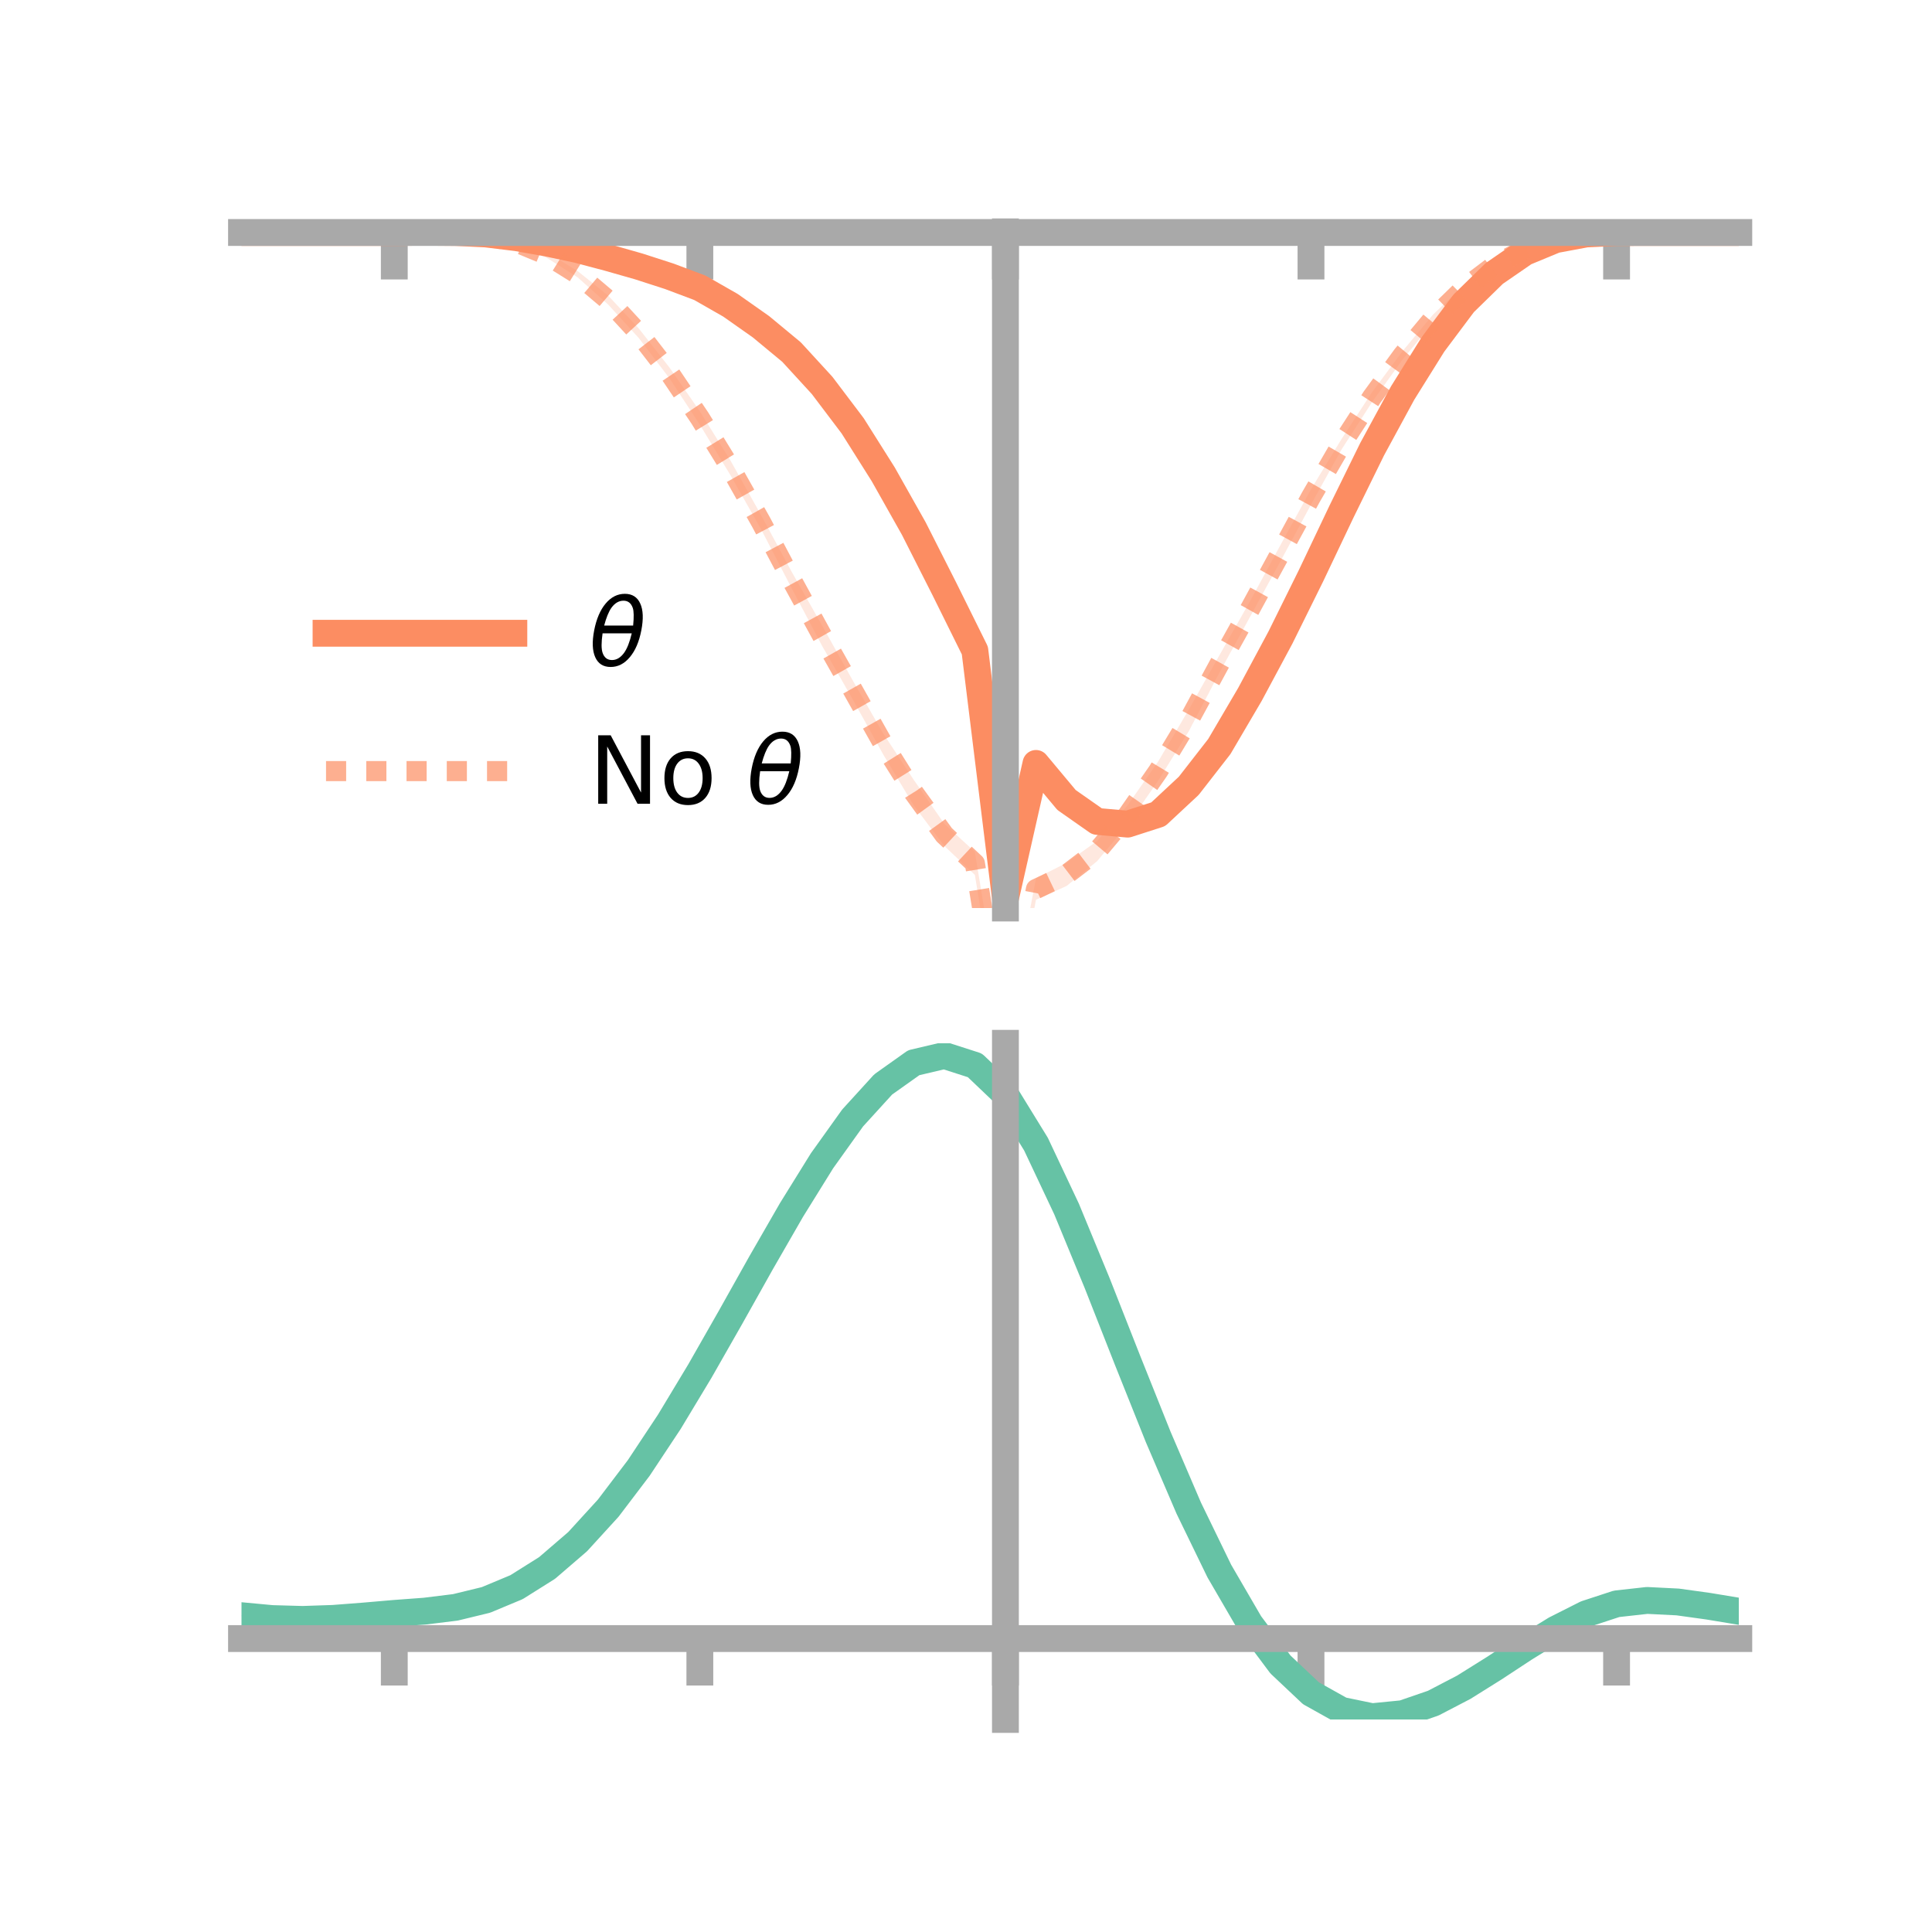 <?xml version="1.0" encoding="utf-8" standalone="no"?>
<!DOCTYPE svg PUBLIC "-//W3C//DTD SVG 1.1//EN"
  "http://www.w3.org/Graphics/SVG/1.1/DTD/svg11.dtd">
<!-- Created with matplotlib (https://matplotlib.org/) -->
<svg height="144pt" version="1.1" viewBox="0 0 144 144" width="144pt" xmlns="http://www.w3.org/2000/svg" xmlns:xlink="http://www.w3.org/1999/xlink">
 <defs>
  <style type="text/css">*{stroke-linecap:butt;stroke-linejoin:round;}</style>
 </defs>
 <g id="figure_1">
  <g id="patch_1">
   <path d="M 0 144 
L 144 144 
L 144 0 
L 0 0 
z
" style="fill:none;"/>
  </g>
  <g id="axes_1">
   <g id="patch_2">
    <path d="M 18 67.68 
L 129.6 67.68 
L 129.6 17.28 
L 18 17.28 
z
" style="fill:none;"/>
   </g>
   <g id="PolyCollection_1">
    <path clip-path="url(#p5e594a16f4)" d="M 18 17.329 
L 18 17.329 
L 20.278 17.329 
L 22.555 17.329 
L 24.833 17.329 
L 27.11 17.329 
L 29.388 17.329 
L 31.665 17.29 
L 33.943 17.28 
L 36.22 17.332 
L 38.498 17.567 
L 40.776 17.893 
L 43.053 18.364 
L 45.331 18.926 
L 47.608 19.538 
L 49.886 20.133 
L 52.163 21.068 
L 54.441 22.226 
L 56.718 23.835 
L 58.996 25.565 
L 61.273 28.059 
L 63.551 31.081 
L 65.829 34.64 
L 68.106 38.642 
L 70.384 43.162 
L 72.661 47.687 
L 74.939 66.244 
L 77.216 56.134 
L 79.494 58.667 
L 81.771 60.428 
L 84.049 60.601 
L 86.327 59.922 
L 88.604 57.907 
L 90.882 54.772 
L 93.159 51.081 
L 95.437 46.888 
L 97.714 42.423 
L 99.992 37.627 
L 102.269 33.063 
L 104.547 28.971 
L 106.824 25.367 
L 109.102 22.377 
L 111.38 20.228 
L 113.657 18.695 
L 115.935 17.804 
L 118.212 17.418 
L 120.49 17.331 
L 122.767 17.329 
L 125.045 17.329 
L 127.322 17.329 
L 129.6 17.329 
L 129.6 17.329 
L 129.6 17.329 
L 127.322 17.329 
L 125.045 17.329 
L 122.767 17.329 
L 120.49 17.333 
L 118.212 17.463 
L 115.935 17.927 
L 113.657 18.922 
L 111.38 20.525 
L 109.102 22.826 
L 106.824 25.916 
L 104.547 29.609 
L 102.269 33.904 
L 99.992 38.617 
L 97.714 43.403 
L 95.437 48.147 
L 93.159 52.446 
L 90.882 56.512 
L 88.604 59.231 
L 86.327 61.459 
L 84.049 62.252 
L 81.771 62.019 
L 79.494 60.59 
L 77.216 57.669 
L 74.939 67.68 
L 72.661 49.282 
L 70.384 44.61 
L 68.106 40.139 
L 65.829 36.059 
L 63.551 32.391 
L 61.273 29.39 
L 58.996 26.916 
L 56.718 24.872 
L 54.441 23.276 
L 52.163 21.833 
L 49.886 21.055 
L 47.608 20.179 
L 45.331 19.492 
L 43.053 18.844 
L 40.776 18.347 
L 38.498 17.867 
L 36.22 17.545 
L 33.943 17.378 
L 31.665 17.333 
L 29.388 17.329 
L 27.11 17.329 
L 24.833 17.329 
L 22.555 17.329 
L 20.278 17.329 
L 18 17.329 
z
" style="fill:#fc8d62;fill-opacity:0.2;"/>
   </g>
   <g id="PolyCollection_2">
    <path clip-path="url(#p5e594a16f4)" d="M 18 17.329 
L 18 17.329 
L 20.278 17.329 
L 22.555 17.329 
L 24.833 17.329 
L 27.11 17.329 
L 29.388 17.329 
L 31.665 17.29 
L 33.943 17.273 
L 36.22 17.431 
L 38.498 17.928 
L 40.776 18.809 
L 43.053 20.205 
L 45.331 22.033 
L 47.608 24.477 
L 49.886 27.377 
L 52.163 30.66 
L 54.441 34.318 
L 56.718 38.38 
L 58.996 42.598 
L 61.273 46.619 
L 63.551 50.702 
L 65.829 54.667 
L 68.106 58.126 
L 70.384 61.399 
L 72.661 63.491 
L 74.939 77.392 
L 77.216 65.462 
L 79.494 64.314 
L 81.771 62.686 
L 84.049 60.015 
L 86.327 56.751 
L 88.604 52.892 
L 90.882 48.85 
L 93.159 44.83 
L 95.437 40.626 
L 97.714 36.468 
L 99.992 32.719 
L 102.269 29.224 
L 104.547 26.159 
L 106.824 23.434 
L 109.102 21.26 
L 111.38 19.623 
L 113.657 18.453 
L 115.935 17.764 
L 118.212 17.413 
L 120.49 17.331 
L 122.767 17.329 
L 125.045 17.329 
L 127.322 17.329 
L 129.6 17.329 
L 129.6 17.329 
L 129.6 17.329 
L 127.322 17.329 
L 125.045 17.329 
L 122.767 17.329 
L 120.49 17.333 
L 118.212 17.458 
L 115.935 17.864 
L 113.657 18.653 
L 111.38 19.952 
L 109.102 21.761 
L 106.824 24.034 
L 104.547 26.787 
L 102.269 29.964 
L 99.992 33.5 
L 97.714 37.61 
L 95.437 41.838 
L 93.159 45.997 
L 90.882 50.146 
L 88.604 54.504 
L 86.327 58.183 
L 84.049 61.462 
L 81.771 64.188 
L 79.494 66.037 
L 77.216 67.063 
L 74.939 79.099 
L 72.661 65.21 
L 70.384 63.052 
L 68.106 60.034 
L 65.829 56.231 
L 63.551 52.116 
L 61.273 48.138 
L 58.996 43.823 
L 56.718 39.431 
L 54.441 35.413 
L 52.163 31.656 
L 49.886 28.182 
L 47.608 25.192 
L 45.331 22.701 
L 43.053 20.673 
L 40.776 19.23 
L 38.498 18.224 
L 36.22 17.673 
L 33.943 17.365 
L 31.665 17.331 
L 29.388 17.329 
L 27.11 17.329 
L 24.833 17.329 
L 22.555 17.329 
L 20.278 17.329 
L 18 17.329 
z
" style="fill:#fc8d62;fill-opacity:0.2;"/>
   </g>
   <g id="matplotlib.axis_1">
    <g id="xtick_1">
     <g id="line2d_1">
      <defs>
       <path d="M 0 0 
L 0 3.5 
" id="m4ab80f9421" style="stroke:#a9a9a9;stroke-width:2;"/>
      </defs>
      <g>
       <use style="fill:#a9a9a9;stroke:#a9a9a9;stroke-width:2;" x="29.388" xlink:href="#m4ab80f9421" y="17.329"/>
      </g>
     </g>
    </g>
    <g id="xtick_2">
     <g id="line2d_2">
      <g>
       <use style="fill:#a9a9a9;stroke:#a9a9a9;stroke-width:2;" x="52.163" xlink:href="#m4ab80f9421" y="17.329"/>
      </g>
     </g>
    </g>
    <g id="xtick_3">
     <g id="line2d_3">
      <g>
       <use style="fill:#a9a9a9;stroke:#a9a9a9;stroke-width:2;" x="74.939" xlink:href="#m4ab80f9421" y="17.329"/>
      </g>
     </g>
    </g>
    <g id="xtick_4">
     <g id="line2d_4">
      <g>
       <use style="fill:#a9a9a9;stroke:#a9a9a9;stroke-width:2;" x="97.714" xlink:href="#m4ab80f9421" y="17.329"/>
      </g>
     </g>
    </g>
    <g id="xtick_5">
     <g id="line2d_5">
      <g>
       <use style="fill:#a9a9a9;stroke:#a9a9a9;stroke-width:2;" x="120.49" xlink:href="#m4ab80f9421" y="17.329"/>
      </g>
     </g>
    </g>
   </g>
   <g id="matplotlib.axis_2"/>
   <g id="line2d_6">
    <path clip-path="url(#p5e594a16f4)" d="M 18 17.329 
L 20.278 17.329 
L 22.555 17.329 
L 24.833 17.329 
L 27.11 17.329 
L 29.388 17.329 
L 31.665 17.311 
L 33.943 17.329 
L 36.22 17.439 
L 38.498 17.717 
L 40.776 18.12 
L 43.053 18.604 
L 45.331 19.209 
L 47.608 19.858 
L 49.886 20.594 
L 52.163 21.45 
L 54.441 22.751 
L 56.718 24.354 
L 58.996 26.241 
L 61.273 28.724 
L 63.551 31.736 
L 65.829 35.349 
L 68.106 39.39 
L 70.384 43.886 
L 72.661 48.484 
L 74.939 66.962 
L 77.216 56.901 
L 79.494 59.628 
L 81.771 61.223 
L 84.049 61.426 
L 86.327 60.691 
L 88.604 58.569 
L 90.882 55.642 
L 93.159 51.764 
L 95.437 47.517 
L 97.714 42.913 
L 99.992 38.122 
L 102.269 33.484 
L 104.547 29.29 
L 106.824 25.642 
L 109.102 22.602 
L 111.38 20.377 
L 113.657 18.808 
L 115.935 17.865 
L 118.212 17.44 
L 120.49 17.332 
L 122.767 17.329 
L 125.045 17.329 
L 127.322 17.329 
L 129.6 17.329 
" style="fill:none;stroke:#fc8d62;stroke-linecap:square;stroke-width:2;"/>
   </g>
   <g id="line2d_7">
    <path clip-path="url(#p5e594a16f4)" d="M 18 17.329 
L 20.278 17.329 
L 22.555 17.329 
L 24.833 17.329 
L 27.11 17.329 
L 29.388 17.329 
L 31.665 17.311 
L 33.943 17.319 
L 36.22 17.552 
L 38.498 18.076 
L 40.776 19.02 
L 43.053 20.439 
L 45.331 22.367 
L 47.608 24.834 
L 49.886 27.78 
L 52.163 31.158 
L 54.441 34.866 
L 56.718 38.905 
L 58.996 43.211 
L 61.273 47.378 
L 63.551 51.409 
L 65.829 55.449 
L 68.106 59.08 
L 70.384 62.226 
L 72.661 64.35 
L 74.939 78.245 
L 77.216 66.262 
L 79.494 65.176 
L 81.771 63.437 
L 84.049 60.739 
L 86.327 57.467 
L 88.604 53.698 
L 90.882 49.498 
L 93.159 45.413 
L 95.437 41.232 
L 97.714 37.039 
L 99.992 33.109 
L 102.269 29.594 
L 104.547 26.473 
L 106.824 23.734 
L 109.102 21.511 
L 111.38 19.788 
L 113.657 18.553 
L 115.935 17.814 
L 118.212 17.436 
L 120.49 17.332 
L 122.767 17.329 
L 125.045 17.329 
L 127.322 17.329 
L 129.6 17.329 
" style="fill:none;stroke:#fc8d62;stroke-dasharray:1.5,1.5;stroke-dashoffset:0;stroke-opacity:0.7;stroke-width:1.5;"/>
   </g>
   <g id="patch_3">
    <path d="M 74.939 67.68 
L 74.939 17.28 
" style="fill:none;stroke:#a9a9a9;stroke-linecap:square;stroke-linejoin:miter;stroke-width:2;"/>
   </g>
   <g id="patch_4">
    <path d="M 129.6 67.68 
L 129.6 17.28 
" style="fill:none;"/>
   </g>
   <g id="patch_5">
    <path d="M 18 17.329 
L 129.6 17.329 
" style="fill:none;stroke:#a9a9a9;stroke-linecap:square;stroke-linejoin:miter;stroke-width:2;"/>
   </g>
   <g id="patch_6">
    <path d="M 18 17.28 
L 129.6 17.28 
" style="fill:none;"/>
   </g>
   <g id="legend_1">
    <g id="line2d_8">
     <path d="M 24.3 47.2 
L 38.3 47.2 
" style="fill:none;stroke:#fc8d62;stroke-linecap:square;stroke-width:2;"/>
    </g>
    <g id="line2d_9"/>
    <g id="text_1">
     <!-- $\theta$ -->
     <g transform="translate(43.9 49.65)scale(0.07 -0.07)">
      <defs>
       <path d="M 45.516 34.672 
L 14.453 34.672 
Q 12.359 20.062 14.5 13.875 
Q 17.188 6.25 24.469 6.25 
Q 31.781 6.25 37.359 13.922 
Q 42.234 20.656 45.516 34.672 
z
M 47.016 42.969 
Q 48.344 56.844 46.625 61.719 
Q 43.953 69.438 36.766 69.438 
Q 29.297 69.438 23.828 61.812 
Q 19.531 55.672 16.156 42.969 
z
M 38.188 76.766 
Q 49.906 76.766 54.594 66.406 
Q 59.281 56.109 55.719 37.844 
Q 52.203 19.625 43.453 9.281 
Q 34.766 -1.125 23.047 -1.125 
Q 11.281 -1.125 6.641 9.281 
Q 2 19.625 5.516 37.844 
Q 9.078 56.109 17.719 66.406 
Q 26.422 76.766 38.188 76.766 
z
" id="DejaVuSans-Oblique-952"/>
      </defs>
      <use transform="translate(0 0.234)" xlink:href="#DejaVuSans-Oblique-952"/>
     </g>
    </g>
    <g id="line2d_10">
     <path d="M 24.3 57.474 
L 38.3 57.474 
" style="fill:none;stroke:#fc8d62;stroke-dasharray:1.5,1.5;stroke-dashoffset:0;stroke-opacity:0.7;stroke-width:1.5;"/>
    </g>
    <g id="line2d_11"/>
    <g id="text_2">
     <!-- No $\theta$ -->
     <g transform="translate(43.9 59.924)scale(0.07 -0.07)">
      <defs>
       <path d="M 9.812 72.906 
L 23.094 72.906 
L 55.422 11.922 
L 55.422 72.906 
L 64.984 72.906 
L 64.984 0 
L 51.703 0 
L 19.391 60.984 
L 19.391 0 
L 9.812 0 
z
" id="DejaVuSans-78"/>
       <path d="M 30.609 48.391 
Q 23.391 48.391 19.188 42.75 
Q 14.984 37.109 14.984 27.297 
Q 14.984 17.484 19.156 11.844 
Q 23.344 6.203 30.609 6.203 
Q 37.797 6.203 41.984 11.859 
Q 46.188 17.531 46.188 27.297 
Q 46.188 37.016 41.984 42.703 
Q 37.797 48.391 30.609 48.391 
z
M 30.609 56 
Q 42.328 56 49.016 48.375 
Q 55.719 40.766 55.719 27.297 
Q 55.719 13.875 49.016 6.219 
Q 42.328 -1.422 30.609 -1.422 
Q 18.844 -1.422 12.172 6.219 
Q 5.516 13.875 5.516 27.297 
Q 5.516 40.766 12.172 48.375 
Q 18.844 56 30.609 56 
z
" id="DejaVuSans-111"/>
       <path id="DejaVuSans-32"/>
      </defs>
      <use transform="translate(0 0.234)" xlink:href="#DejaVuSans-78"/>
      <use transform="translate(74.805 0.234)" xlink:href="#DejaVuSans-111"/>
      <use transform="translate(135.986 0.234)" xlink:href="#DejaVuSans-32"/>
      <use transform="translate(167.773 0.234)" xlink:href="#DejaVuSans-Oblique-952"/>
     </g>
    </g>
   </g>
  </g>
  <g id="axes_2">
   <g id="patch_7">
    <path d="M 18 128.16 
L 129.6 128.16 
L 129.6 77.76 
L 18 77.76 
z
" style="fill:none;"/>
   </g>
   <g id="PolyCollection_3">
    <path clip-path="url(#peac49f504b)" d="M 18 120.464 
L 18 120.386 
L 20.278 120.608 
L 22.555 120.673 
L 24.833 120.589 
L 27.11 120.404 
L 29.388 120.2 
L 31.665 120.025 
L 33.943 119.739 
L 36.22 119.18 
L 38.498 118.22 
L 40.776 116.767 
L 43.053 114.771 
L 45.331 112.224 
L 47.608 109.157 
L 49.886 105.639 
L 52.163 101.772 
L 54.441 97.685 
L 56.718 93.532 
L 58.996 89.489 
L 61.273 85.744 
L 63.551 82.496 
L 65.829 79.949 
L 68.106 78.304 
L 70.384 77.76 
L 72.661 78.505 
L 74.939 80.71 
L 77.216 84.464 
L 79.494 89.363 
L 81.771 94.959 
L 84.049 100.829 
L 86.327 106.609 
L 88.604 111.997 
L 90.882 116.759 
L 93.159 120.73 
L 95.437 123.815 
L 97.714 125.985 
L 99.992 127.268 
L 102.269 127.743 
L 104.547 127.526 
L 106.824 126.756 
L 109.102 125.59 
L 111.38 124.189 
L 113.657 122.719 
L 115.935 121.339 
L 118.212 120.201 
L 120.49 119.458 
L 122.767 119.207 
L 125.045 119.326 
L 127.322 119.652 
L 129.6 120.042 
L 129.6 120.147 
L 129.6 120.147 
L 127.322 119.783 
L 125.045 119.476 
L 122.767 119.367 
L 120.49 119.622 
L 118.212 120.371 
L 115.935 121.532 
L 113.657 122.956 
L 111.38 124.477 
L 109.102 125.926 
L 106.824 127.132 
L 104.547 127.928 
L 102.269 128.16 
L 99.992 127.695 
L 97.714 126.431 
L 95.437 124.305 
L 93.159 121.298 
L 90.882 117.441 
L 88.604 112.824 
L 86.327 107.599 
L 84.049 101.991 
L 81.771 96.29 
L 79.494 90.852 
L 77.216 86.088 
L 74.939 82.44 
L 72.661 80.303 
L 70.384 79.584 
L 68.106 80.113 
L 65.829 81.702 
L 63.551 84.156 
L 61.273 87.278 
L 58.996 90.872 
L 56.718 94.745 
L 54.441 98.716 
L 52.163 102.621 
L 49.886 106.313 
L 47.608 109.671 
L 45.331 112.602 
L 43.053 115.043 
L 40.776 116.967 
L 38.498 118.379 
L 36.22 119.319 
L 33.943 119.867 
L 31.665 120.143 
L 29.388 120.307 
L 27.11 120.495 
L 24.833 120.661 
L 22.555 120.73 
L 20.278 120.667 
L 18 120.464 
z
" style="fill:#66c2a5;fill-opacity:0.2;"/>
   </g>
   <g id="matplotlib.axis_3">
    <g id="xtick_6">
     <g id="line2d_12">
      <g>
       <use style="fill:#a9a9a9;stroke:#a9a9a9;stroke-width:2;" x="29.388" xlink:href="#m4ab80f9421" y="122.13"/>
      </g>
     </g>
    </g>
    <g id="xtick_7">
     <g id="line2d_13">
      <g>
       <use style="fill:#a9a9a9;stroke:#a9a9a9;stroke-width:2;" x="52.163" xlink:href="#m4ab80f9421" y="122.13"/>
      </g>
     </g>
    </g>
    <g id="xtick_8">
     <g id="line2d_14">
      <g>
       <use style="fill:#a9a9a9;stroke:#a9a9a9;stroke-width:2;" x="74.939" xlink:href="#m4ab80f9421" y="122.13"/>
      </g>
     </g>
    </g>
    <g id="xtick_9">
     <g id="line2d_15">
      <g>
       <use style="fill:#a9a9a9;stroke:#a9a9a9;stroke-width:2;" x="97.714" xlink:href="#m4ab80f9421" y="122.13"/>
      </g>
     </g>
    </g>
    <g id="xtick_10">
     <g id="line2d_16">
      <g>
       <use style="fill:#a9a9a9;stroke:#a9a9a9;stroke-width:2;" x="120.49" xlink:href="#m4ab80f9421" y="122.13"/>
      </g>
     </g>
    </g>
   </g>
   <g id="matplotlib.axis_4"/>
   <g id="line2d_17">
    <path clip-path="url(#peac49f504b)" d="M 18 120.425 
L 20.278 120.638 
L 22.555 120.702 
L 24.833 120.625 
L 27.11 120.45 
L 29.388 120.253 
L 31.665 120.084 
L 33.943 119.803 
L 36.22 119.249 
L 38.498 118.299 
L 40.776 116.867 
L 43.053 114.907 
L 45.331 112.413 
L 47.608 109.414 
L 49.886 105.976 
L 52.163 102.196 
L 54.441 98.2 
L 56.718 94.138 
L 58.996 90.18 
L 61.273 86.511 
L 63.551 83.326 
L 65.829 80.826 
L 68.106 79.209 
L 70.384 78.672 
L 72.661 79.404 
L 74.939 81.575 
L 77.216 85.276 
L 79.494 90.108 
L 81.771 95.624 
L 84.049 101.41 
L 86.327 107.104 
L 88.604 112.41 
L 90.882 117.1 
L 93.159 121.014 
L 95.437 124.06 
L 97.714 126.208 
L 99.992 127.481 
L 102.269 127.952 
L 104.547 127.727 
L 106.824 126.944 
L 109.102 125.758 
L 111.38 124.333 
L 113.657 122.837 
L 115.935 121.436 
L 118.212 120.286 
L 120.49 119.54 
L 122.767 119.287 
L 125.045 119.401 
L 127.322 119.717 
L 129.6 120.094 
" style="fill:none;stroke:#66c2a5;stroke-linecap:square;stroke-width:2;"/>
   </g>
   <g id="patch_8">
    <path d="M 74.939 128.16 
L 74.939 77.76 
" style="fill:none;stroke:#a9a9a9;stroke-linecap:square;stroke-linejoin:miter;stroke-width:2;"/>
   </g>
   <g id="patch_9">
    <path d="M 129.6 128.16 
L 129.6 77.76 
" style="fill:none;"/>
   </g>
   <g id="patch_10">
    <path d="M 18 122.13 
L 129.6 122.13 
" style="fill:none;stroke:#a9a9a9;stroke-linecap:square;stroke-linejoin:miter;stroke-width:2;"/>
   </g>
   <g id="patch_11">
    <path d="M 18 77.76 
L 129.6 77.76 
" style="fill:none;"/>
   </g>
  </g>
 </g>
 <defs>
  <clipPath id="p5e594a16f4">
   <rect height="50.4" width="111.6" x="18" y="17.28"/>
  </clipPath>
  <clipPath id="peac49f504b">
   <rect height="50.4" width="111.6" x="18" y="77.76"/>
  </clipPath>
 </defs>
</svg>
